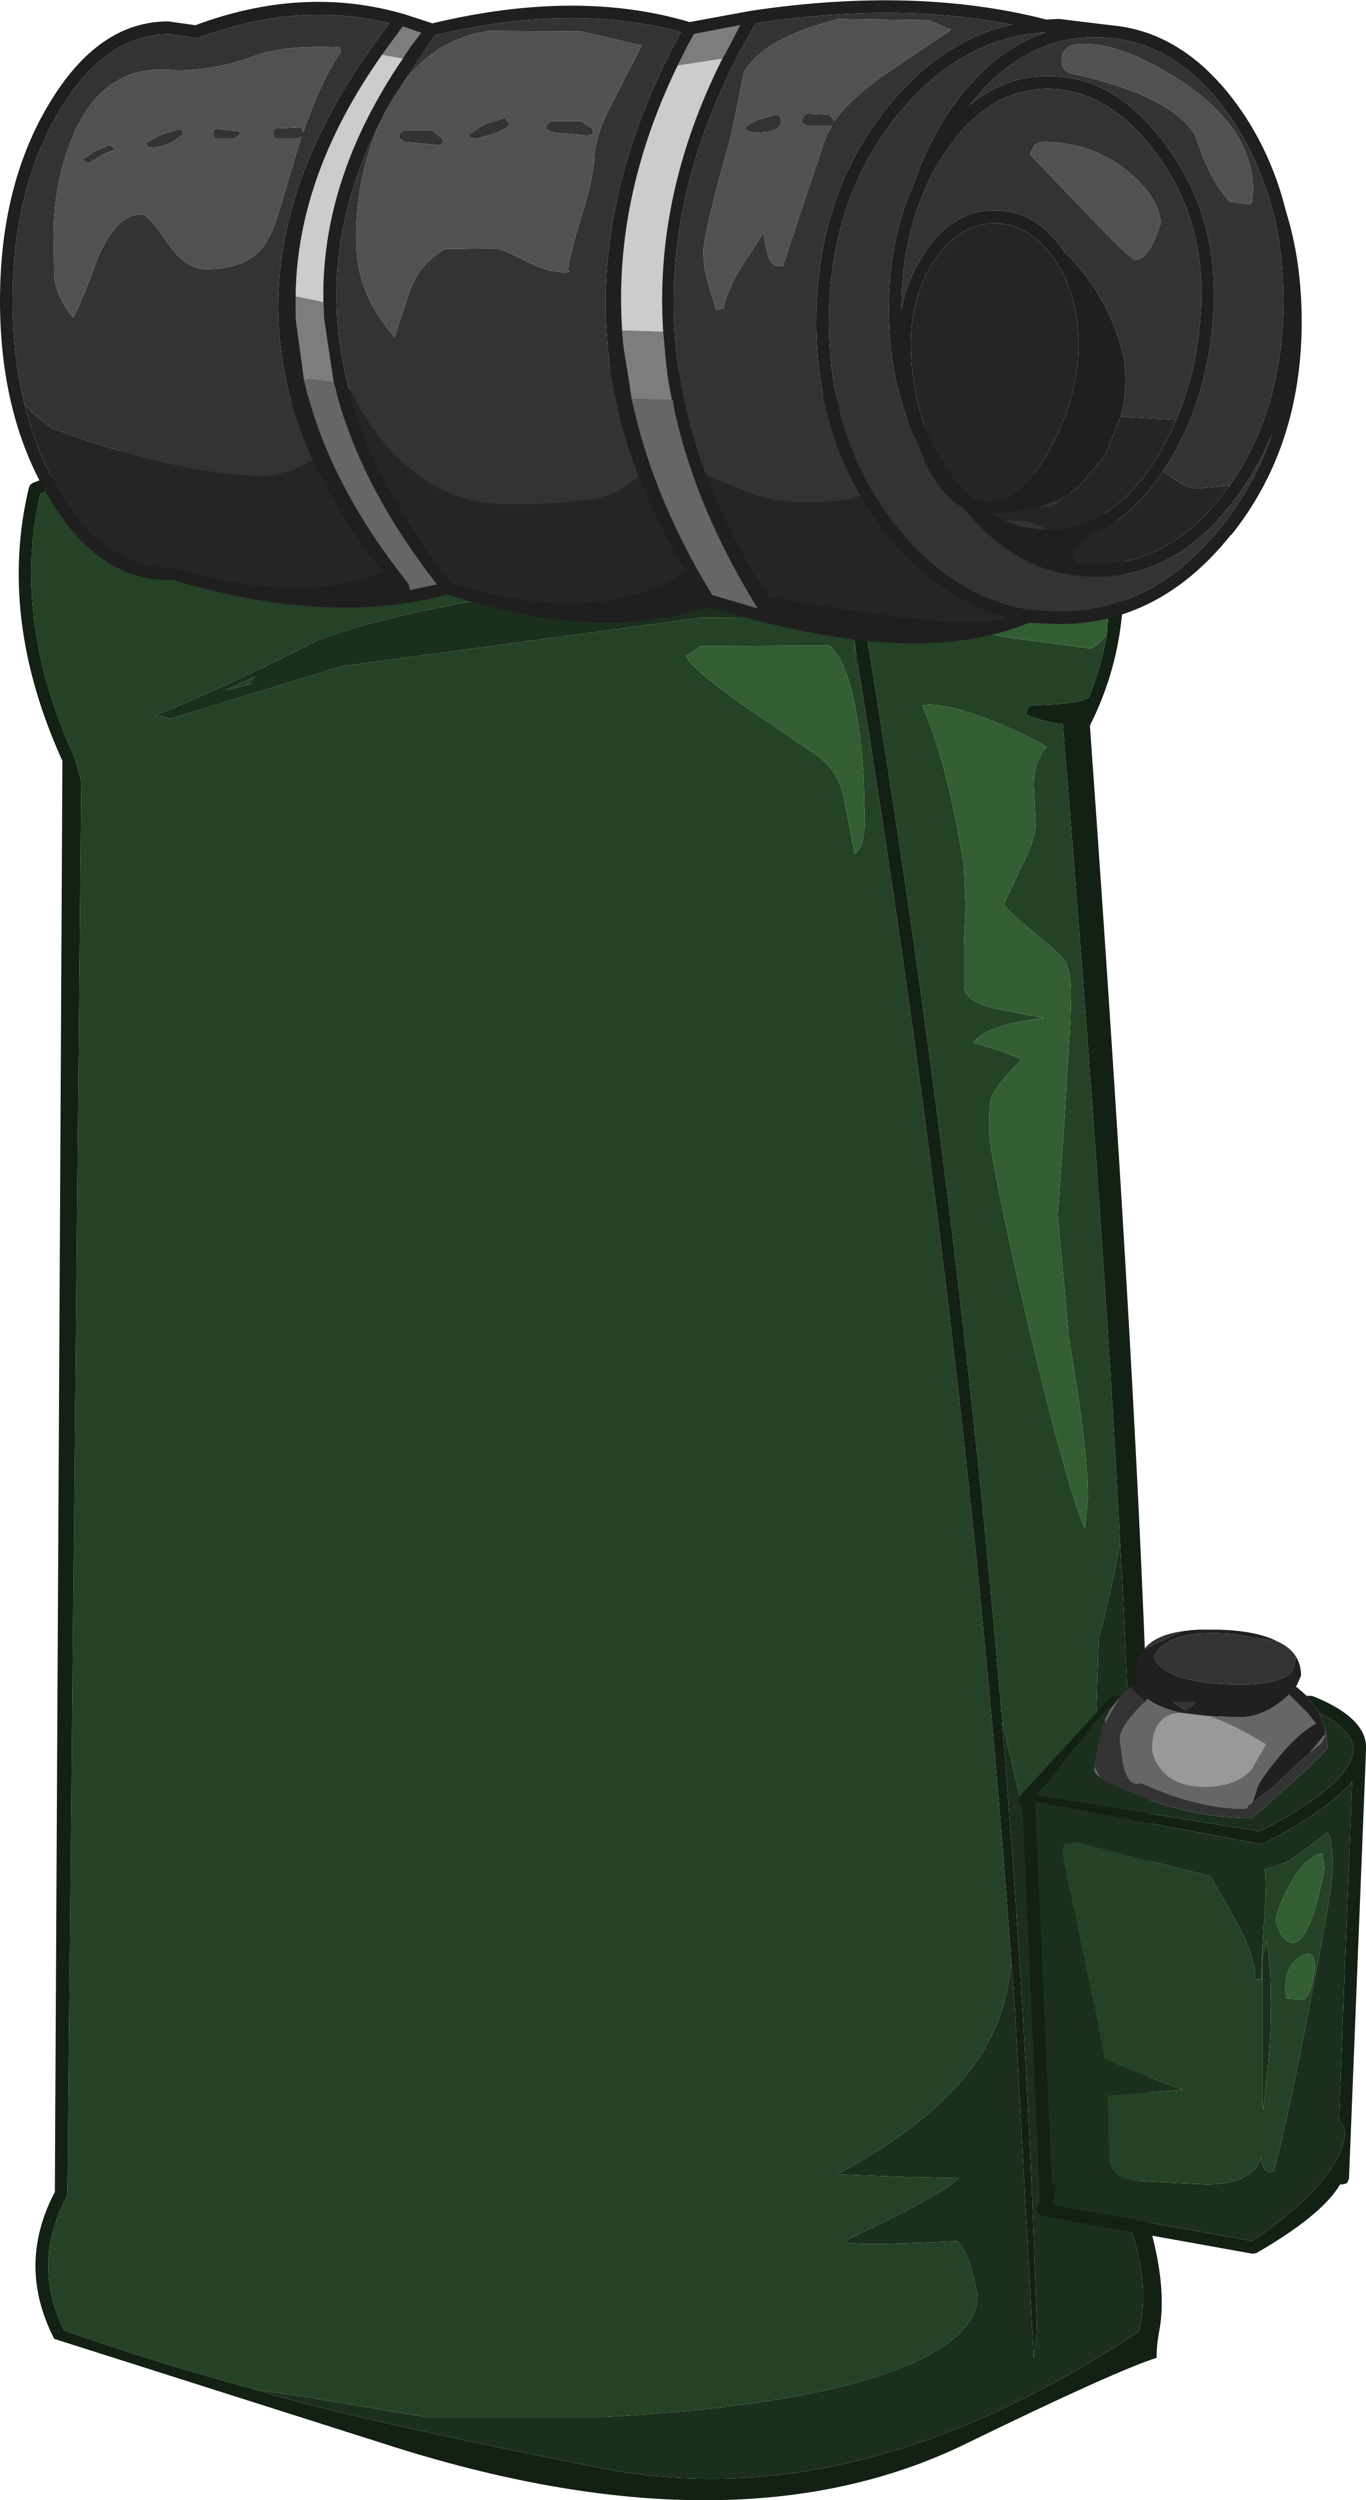 <?xml version="1.0" encoding="UTF-8" standalone="no"?>
<svg xmlns:ffdec="https://www.free-decompiler.com/flash" xmlns:xlink="http://www.w3.org/1999/xlink" ffdec:objectType="shape" height="198.3px" width="108.35px" xmlns="http://www.w3.org/2000/svg">
  <g transform="matrix(1.0, 0.0, 0.0, 1.0, 33.55, 206.75)">
    <path d="M54.25 -156.45 Q53.8 -153.85 52.8 -151.4 L52.7 -151.35 Q51.8 -150.9 48.25 -150.8 47.85 -150.65 47.85 -150.05 49.75 -149.35 50.75 -149.35 53.95 -110.2 55.3 -84.4 54.55 -80.35 53.6 -76.75 L53.3 -67.4 Q53.2 -61.55 52.0 -58.05 48.55 -60.3 47.35 -64.25 L45.95 -70.15 Q42.5 -111.7 35.25 -156.0 L35.3 -156.0 35.65 -156.2 Q38.6 -160.6 38.2 -164.55 L38.1 -164.8 37.85 -164.95 Q9.25 -174.45 -22.75 -164.5 L-23.15 -164.4 -23.4 -164.3 -23.45 -164.25 -24.05 -164.1 -25.8 -163.3 -24.85 -163.55 -25.3 -163.05 Q-25.05 -162.8 -24.0 -162.8 L-19.25 -163.8 -16.55 -163.75 Q-14.9 -163.65 -13.15 -164.5 L-5.75 -164.55 -3.7 -164.75 -1.75 -165.0 5.25 -165.05 10.5 -165.25 19.15 -165.25 26.15 -164.25 Q31.3 -163.35 34.5 -161.75 L34.0 -161.5 Q33.1 -160.95 32.5 -160.75 L28.5 -160.4 23.1 -160.75 16.25 -160.8 Q-0.85 -158.85 -8.4 -155.95 -15.55 -152.3 -21.25 -150.0 L-20.0 -149.75 -6.8 -153.8 -6.5 -153.9 22.0 -157.75 28.75 -157.8 Q33.6 -157.1 34.2 -155.9 L34.25 -155.8 34.25 -155.65 34.25 -154.45 34.55 -153.7 Q43.05 -101.3 46.65 -51.45 L46.65 -51.4 Q46.4 -46.65 43.65 -42.9 40.3 -38.3 32.85 -34.3 L37.75 -34.1 42.5 -34.0 Q41.15 -32.65 33.5 -29.05 L33.65 -28.9 Q34.3 -28.6 42.35 -29.0 42.95 -28.5 43.5 -26.85 L44.0 -24.75 Q44.0 -21.3 37.65 -18.85 30.0 -15.9 14.35 -15.05 L0.2 -15.05 -9.05 -16.6 -13.4 -17.25 Q-20.65 -19.2 -28.45 -21.9 -31.1 -27.25 -28.25 -32.55 L-28.2 -32.8 -27.1 -144.75 -27.65 -146.7 Q-32.65 -157.65 -30.35 -167.6 19.55 -186.9 54.25 -164.7 L54.55 -160.4 53.75 -160.75 Q54.15 -161.15 53.85 -161.5 52.65 -161.35 48.7 -159.9 45.5 -158.75 39.65 -158.5 L39.6 -157.8 45.95 -156.25 53.0 -155.3 Q53.8 -155.75 54.25 -156.45 M20.9 -154.75 Q20.9 -154.05 25.2 -150.95 L31.0 -147.0 Q33.0 -145.75 33.45 -143.15 L34.25 -139.0 Q35.25 -139.8 35.0 -143.0 35.0 -146.4 34.45 -149.8 33.7 -154.3 32.25 -155.55 L22.0 -155.5 20.9 -154.75 M47.3 -137.65 Q48.55 -140.1 48.6 -141.25 L48.45 -144.45 Q48.45 -146.5 49.5 -147.5 47.6 -148.65 44.7 -149.75 41.1 -151.1 39.6 -150.8 41.65 -146.1 42.9 -138.05 L43.05 -134.9 42.9 -131.75 42.9 -128.5 Q42.95 -127.35 45.4 -126.75 L49.25 -126.0 Q44.75 -125.5 43.65 -124.05 L45.8 -123.4 47.5 -122.75 Q45.45 -120.7 45.1 -119.7 44.9 -119.25 44.9 -117.2 44.9 -115.15 47.8 -102.6 50.85 -89.5 52.5 -85.5 L52.75 -87.9 Q52.75 -91.75 51.25 -100.5 L50.35 -110.4 50.85 -117.35 51.35 -125.9 51.4 -127.85 Q51.4 -129.55 51.0 -130.4 50.8 -130.9 48.4 -132.85 46.1 -134.7 46.1 -135.1 L47.3 -137.65 M-15.65 -152.0 L-15.4 -152.15 -13.3 -153.1 -14.0 -152.45 -13.45 -152.55 -15.65 -152.0" fill="#244225" fill-rule="evenodd" stroke="none"/>
    <path d="M54.25 -156.45 Q53.8 -155.75 53.0 -155.3 L45.95 -156.25 39.6 -157.8 39.65 -158.5 Q45.5 -158.75 48.7 -159.9 52.65 -161.35 53.85 -161.5 54.15 -161.15 53.75 -160.75 L54.55 -160.4 54.25 -156.45 M20.9 -154.75 L22.0 -155.5 32.25 -155.55 Q33.7 -154.3 34.45 -149.8 35.0 -146.4 35.0 -143.0 35.25 -139.8 34.25 -139.0 L33.45 -143.15 Q33.0 -145.75 31.0 -147.0 L25.2 -150.95 Q20.9 -154.05 20.9 -154.75 M47.3 -137.65 L46.1 -135.1 Q46.1 -134.7 48.4 -132.85 50.8 -130.9 51.0 -130.4 51.4 -129.55 51.4 -127.85 L51.35 -125.9 50.85 -117.35 50.35 -110.4 51.25 -100.5 Q52.75 -91.75 52.75 -87.9 L52.5 -85.5 Q50.85 -89.5 47.8 -102.6 44.9 -115.15 44.9 -117.2 44.9 -119.25 45.1 -119.7 45.45 -120.7 47.5 -122.75 L45.8 -123.4 43.65 -124.05 Q44.75 -125.5 49.25 -126.0 L45.4 -126.75 Q42.95 -127.35 42.9 -128.5 L42.9 -131.75 43.05 -134.9 42.9 -138.05 Q41.65 -146.1 39.6 -150.8 41.1 -151.1 44.7 -149.75 47.6 -148.65 49.5 -147.5 48.45 -146.5 48.45 -144.45 L48.6 -141.25 Q48.55 -140.1 47.3 -137.65" fill="#335e34" fill-rule="evenodd" stroke="none"/>
    <path d="M-13.4 -17.25 L-9.05 -16.6 0.2 -15.05 14.35 -15.05 Q30.0 -15.9 37.65 -18.85 44.0 -21.3 44.0 -24.75 L43.5 -26.85 Q42.95 -28.5 42.35 -29.0 34.3 -28.6 33.65 -28.9 L33.5 -29.05 Q41.15 -32.65 42.5 -34.0 L37.75 -34.1 32.85 -34.3 Q40.3 -38.3 43.65 -42.9 46.4 -46.65 46.65 -51.4 L46.95 -47.4 48.45 -19.75 48.7 -22.0 Q48.05 -43.35 46.3 -65.45 L45.95 -70.15 47.35 -64.25 Q48.55 -60.3 52.0 -58.05 53.2 -61.55 53.3 -67.4 L53.6 -76.75 Q54.55 -80.35 55.3 -84.4 L55.45 -81.75 55.45 -81.7 Q57.65 -37.9 54.3 -34.85 L54.1 -34.6 54.2 -34.25 Q58.1 -27.2 56.8 -21.85 34.5 -7.0 14.1 -11.0 -6.3 -15.05 -13.4 -17.25 M34.55 -153.7 L34.25 -154.45 34.25 -155.65 34.5 -154.15 34.55 -153.7 M34.2 -155.9 Q33.6 -157.1 28.75 -157.8 L22.0 -157.75 -6.5 -153.9 -6.8 -153.8 -20.0 -149.75 -21.25 -150.0 Q-15.55 -152.3 -8.4 -155.95 -0.85 -158.85 16.25 -160.8 L23.1 -160.75 28.5 -160.4 32.5 -160.75 Q33.1 -160.95 34.0 -161.5 L34.5 -161.75 Q31.3 -163.35 26.15 -164.25 L19.15 -165.25 10.5 -165.25 5.25 -165.05 -1.75 -165.0 -3.7 -164.75 -5.75 -164.55 -13.15 -164.5 Q-14.9 -163.65 -16.55 -163.75 L-19.25 -163.8 -24.0 -162.8 Q-25.05 -162.8 -25.3 -163.05 L-24.85 -163.55 -24.35 -163.7 -19.05 -165.15 Q11.2 -172.65 37.75 -164.35 37.4 -160.75 34.95 -157.05 L34.85 -156.85 34.8 -156.75 34.7 -156.5 34.6 -156.5 34.3 -156.3 34.2 -155.9 M-23.4 -164.3 L-23.15 -164.4 -22.75 -164.5 -23.4 -164.3 M-15.65 -152.0 L-13.45 -152.55 -14.0 -152.45 -13.3 -153.1 -15.4 -152.15 -15.65 -152.0" fill="#1b301c" fill-rule="evenodd" stroke="none"/>
    <path d="M55.0 -165.4 L55.15 -165.25 55.2 -165.05 Q56.55 -156.45 52.9 -149.2 60.6 -41.7 56.2 -34.4 59.2 -26.85 58.45 -22.15 58.15 -20.55 58.2 -19.75 54.9 -18.7 43.0 -12.9 25.0 -4.15 -2.05 -12.6 L-29.25 -21.25 Q-32.25 -27.1 -29.2 -32.9 L-28.6 -146.4 Q-33.75 -157.75 -31.25 -168.1 L-31.15 -168.3 -30.95 -168.45 Q19.8 -188.2 55.0 -165.4 M55.3 -84.4 Q53.95 -110.2 50.75 -149.35 49.75 -149.35 47.85 -150.05 47.85 -150.65 48.25 -150.8 51.8 -150.9 52.7 -151.35 L52.8 -151.4 Q53.8 -153.85 54.25 -156.45 L54.55 -160.4 54.25 -164.7 Q19.55 -186.9 -30.35 -167.6 -32.65 -157.65 -27.65 -146.7 L-27.1 -144.75 -28.2 -32.8 -28.25 -32.55 Q-31.1 -27.25 -28.45 -21.9 -20.65 -19.2 -13.4 -17.25 -6.3 -15.05 14.1 -11.0 34.5 -7.0 56.8 -21.85 58.1 -27.2 54.2 -34.25 L54.1 -34.6 54.3 -34.85 Q57.65 -37.9 55.45 -81.7 L55.45 -81.75 55.3 -84.4 M46.65 -51.4 L46.65 -51.45 Q43.05 -101.3 34.55 -153.7 L34.5 -154.15 34.25 -155.65 34.25 -155.8 34.2 -155.9 34.3 -156.3 34.6 -156.5 34.7 -156.5 34.8 -156.75 34.85 -156.85 34.95 -157.05 Q37.4 -160.75 37.75 -164.35 11.2 -172.65 -19.05 -165.15 L-24.35 -163.7 -24.85 -163.55 -25.8 -163.3 -24.05 -164.1 -23.45 -164.25 -23.4 -164.3 -22.75 -164.5 Q9.25 -174.45 37.85 -164.95 L38.1 -164.8 38.2 -164.55 Q38.6 -160.6 35.65 -156.2 L35.3 -156.0 35.25 -156.0 Q42.5 -111.7 45.95 -70.15 L46.3 -65.45 Q48.05 -43.35 48.7 -22.0 L48.45 -19.75 46.95 -47.4 46.65 -51.4" fill="#122113" fill-rule="evenodd" stroke="none"/>
    <path d="M71.6 -69.55 L71.1 -70.9 Q73.75 -69.6 73.8 -68.0 L73.8 -67.9 73.8 -67.85 Q73.5 -65.2 66.4 -61.5 L48.7 -64.35 54.2 -71.25 54.55 -71.25 54.1 -70.4 53.95 -70.05 53.25 -66.9 53.25 -66.65 53.25 -66.35 Q53.25 -66.1 53.75 -65.75 L54.2 -65.45 56.5 -64.45 56.95 -64.25 Q61.35 -62.55 65.75 -62.55 71.75 -67.8 71.75 -68.2 L71.6 -69.55 M56.85 -59.35 L51.85 -60.65 50.9 -60.5 Q50.75 -60.35 50.75 -59.75 50.75 -59.35 53.5 -46.5 L54.05 -43.45 55.7 -42.75 60.25 -41.0 54.3 -40.55 54.35 -39.25 54.45 -35.35 Q54.65 -34.15 56.2 -33.8 L62.1 -33.5 Q65.7 -33.5 66.5 -35.6 L66.5 -35.55 Q66.65 -34.5 67.1 -34.5 67.75 -34.5 67.5 -34.65 68.3 -37.3 70.2 -47.05 72.15 -56.9 72.15 -58.55 72.15 -60.9 71.75 -61.4 L69.3 -59.55 Q68.45 -58.9 66.8 -58.5 L66.85 -56.25 Q66.5 -51.8 66.5 -49.75 L66.0 -49.75 Q66.15 -51.5 64.2 -54.9 L62.45 -57.95 56.85 -59.35 M66.7 -60.55 Q71.8 -63.2 73.7 -65.45 L72.65 -38.55 Q73.45 -38.0 72.9 -36.4 71.7 -33.1 65.8 -29.0 L50.05 -31.85 50.2 -33.75 49.9 -33.35 48.55 -63.85 66.4 -60.5 66.7 -60.55 M66.6 -51.55 L66.9 -52.8 Q67.25 -51.15 67.25 -47.8 67.25 -44.6 66.9 -41.7 L66.65 -39.45 66.6 -39.75 66.6 -51.55" fill="#1b301c" fill-rule="evenodd" stroke="none"/>
    <path d="M56.85 -59.35 L62.45 -57.95 64.2 -54.9 Q66.15 -51.5 66.0 -49.75 L66.5 -49.75 Q66.5 -51.8 66.85 -56.25 L66.8 -58.5 Q68.45 -58.9 69.3 -59.55 L71.75 -61.4 Q72.15 -60.9 72.15 -58.55 72.15 -56.9 70.2 -47.05 68.3 -37.3 67.5 -34.65 67.75 -34.5 67.1 -34.5 66.65 -34.5 66.5 -35.55 L66.5 -35.6 Q65.7 -33.5 62.1 -33.5 L56.2 -33.8 Q54.65 -34.15 54.45 -35.35 L54.35 -39.25 54.3 -40.55 60.25 -41.0 55.7 -42.75 54.05 -43.45 53.5 -46.5 Q50.75 -59.35 50.75 -59.75 50.75 -60.35 50.9 -60.5 L51.85 -60.65 56.85 -59.35 M66.6 -51.55 L66.6 -39.75 66.65 -39.45 66.9 -41.7 Q67.25 -44.6 67.25 -47.8 67.25 -51.15 66.9 -52.8 L66.6 -51.55 M67.65 -54.3 L68.0 -53.45 Q68.45 -52.65 69.0 -52.65 70.35 -52.65 71.5 -58.5 L71.35 -59.75 Q69.9 -59.5 68.7 -57.15 67.65 -55.25 67.65 -54.3 M70.75 -50.7 Q70.75 -52.3 69.6 -51.55 68.4 -50.85 68.4 -49.0 L68.5 -48.25 69.75 -48.15 Q70.15 -48.15 70.5 -49.25 L70.75 -50.7" fill="#244225" fill-rule="evenodd" stroke="none"/>
    <path d="M70.75 -50.7 L70.5 -49.25 Q70.15 -48.15 69.75 -48.15 L68.5 -48.25 68.4 -49.0 Q68.4 -50.85 69.6 -51.55 70.75 -52.3 70.75 -50.7 M67.65 -54.3 Q67.65 -55.25 68.7 -57.15 69.9 -59.5 71.35 -59.75 L71.5 -58.5 Q70.35 -52.65 69.0 -52.65 68.45 -52.65 68.0 -53.45 L67.65 -54.3" fill="#335e34" fill-rule="evenodd" stroke="none"/>
    <path d="M57.3 -71.8 L57.45 -72.0 Q58.4 -71.3 60.15 -70.9 L59.45 -70.8 Q57.85 -70.3 57.85 -68.0 57.95 -67.2 58.5 -66.5 59.6 -65.05 62.0 -65.05 64.45 -65.05 65.7 -66.4 L66.85 -68.4 Q64.15 -70.05 62.25 -70.65 L64.75 -70.55 Q66.55 -70.55 68.25 -71.95 L68.7 -72.35 70.1 -70.95 70.85 -70.05 Q69.5 -69.35 68.05 -67.6 66.1 -65.3 66.1 -64.65 L65.85 -63.95 65.7 -63.7 65.4 -63.55 Q65.5 -63.3 65.0 -63.3 62.35 -63.3 59.0 -64.5 L56.95 -65.3 56.65 -65.25 Q55.85 -65.25 55.5 -66.9 L55.25 -68.8 Q55.25 -69.8 57.05 -71.6 L57.3 -71.8 M70.35 -67.75 L71.5 -69.15 71.55 -69.05 71.3 -68.55 70.35 -67.75 M54.1 -70.4 L54.55 -71.25 55.35 -72.25 54.1 -70.05 54.1 -70.15 54.1 -70.4 M53.25 -66.65 L53.75 -65.75 Q53.25 -66.1 53.25 -66.35 L53.25 -66.65" fill="#666666" fill-rule="evenodd" stroke="none"/>
    <path d="M69.25 -75.35 L69.0 -74.25 Q68.1 -73.15 64.85 -73.15 60.7 -73.15 58.95 -74.25 58.1 -74.8 58.0 -75.4 59.15 -77.6 64.3 -77.15 L67.8 -76.55 Q68.8 -76.1 69.25 -75.35 M60.85 -77.45 L60.15 -77.35 57.2 -75.95 Q58.15 -77.2 60.85 -77.45 M56.15 -73.0 L56.4 -72.65 57.3 -71.8 57.05 -71.6 Q55.25 -69.8 55.25 -68.8 L55.5 -66.9 Q55.85 -65.25 56.65 -65.25 L56.95 -65.3 59.0 -64.5 Q62.35 -63.3 65.0 -63.3 65.5 -63.3 65.4 -63.55 L65.7 -63.7 67.25 -64.85 69.15 -66.65 69.3 -66.8 69.7 -67.15 70.3 -67.65 70.35 -67.75 71.3 -68.55 71.55 -69.05 71.6 -69.55 71.75 -68.2 Q71.75 -67.8 65.75 -62.55 61.35 -62.55 56.95 -64.25 L56.5 -64.45 54.2 -65.45 53.75 -65.75 53.25 -66.65 53.25 -66.9 53.95 -70.05 54.1 -70.4 54.1 -70.15 54.1 -70.05 55.35 -72.25 56.15 -73.0 M60.4 -71.15 L59.5 -71.75 61.25 -71.75 61.0 -71.4 60.4 -71.15" fill="#333333" fill-rule="evenodd" stroke="none"/>
    <path d="M60.15 -70.9 L62.25 -70.65 Q64.15 -70.05 66.85 -68.4 L65.7 -66.4 Q64.45 -65.05 62.0 -65.05 59.6 -65.05 58.5 -66.5 57.95 -67.2 57.85 -68.0 57.85 -70.3 59.45 -70.8 L60.15 -70.9" fill="#999999" fill-rule="evenodd" stroke="none"/>
    <path d="M67.8 -76.55 L64.3 -77.15 Q59.15 -77.6 58.0 -75.4 58.1 -74.8 58.95 -74.25 60.7 -73.15 64.85 -73.15 68.1 -73.15 69.0 -74.25 L69.25 -75.35 Q69.65 -74.7 69.65 -73.85 L69.25 -72.95 69.35 -72.9 70.1 -72.25 71.1 -70.9 71.6 -69.55 71.55 -69.05 71.5 -69.15 70.35 -67.75 70.3 -67.65 69.7 -67.15 69.3 -66.8 69.15 -66.65 67.25 -64.85 65.7 -63.7 65.85 -63.95 66.1 -64.65 Q66.1 -65.3 68.05 -67.6 69.5 -69.35 70.85 -70.05 L70.1 -70.95 68.7 -72.35 68.25 -71.95 Q66.55 -70.55 64.75 -70.55 L62.25 -70.65 60.15 -70.9 Q58.4 -71.3 57.45 -72.0 L57.3 -71.8 56.4 -72.65 56.15 -73.0 56.6 -73.2 Q56.45 -73.65 56.6 -74.15 56.6 -75.2 57.2 -75.95 L60.15 -77.35 60.85 -77.45 61.5 -77.5 62.95 -77.5 63.15 -77.5 Q66.2 -77.4 67.8 -76.55 M60.4 -71.15 L61.0 -71.4 61.25 -71.75 59.5 -71.75 60.4 -71.15" fill="#202020" fill-rule="evenodd" stroke="none"/>
    <path d="M71.1 -70.9 L70.1 -72.25 70.45 -72.25 70.65 -72.2 Q74.95 -70.45 74.8 -68.0 L74.8 -67.9 73.45 -33.95 73.3 -33.6 72.95 -33.5 72.75 -33.5 Q71.3 -31.05 66.1 -28.05 L65.8 -28.0 49.4 -30.95 49.3 -30.95 49.15 -31.0 Q48.95 -31.0 48.85 -31.1 L48.65 -31.45 48.75 -31.8 48.95 -32.05 47.55 -63.5 47.4 -63.6 47.25 -63.85 47.25 -64.15 47.45 -64.4 54.65 -72.25 55.35 -72.25 54.55 -71.25 54.2 -71.25 48.7 -64.35 66.4 -61.5 Q73.5 -65.2 73.8 -67.85 L73.8 -67.9 73.8 -68.0 Q73.75 -69.6 71.1 -70.9 M66.7 -60.55 L66.4 -60.5 48.55 -63.85 49.9 -33.35 50.2 -33.75 50.05 -31.85 65.8 -29.0 Q71.7 -33.1 72.9 -36.4 73.45 -38.0 72.65 -38.55 L73.7 -65.45 Q71.8 -63.2 66.7 -60.55" fill="#122113" fill-rule="evenodd" stroke="none"/>
    <path d="M-3.2 -197.45 L-3.4 -197.05 Q-5.3 -192.75 -5.3 -187.95 -5.3 -185.75 -4.7 -184.05 -4.0 -182.05 -2.25 -180.0 L-1.05 -183.65 Q-0.35 -185.75 1.75 -187.0 L5.65 -187.05 Q6.2 -187.05 8.05 -186.1 9.85 -185.15 11.25 -185.15 11.85 -185.15 11.5 -185.3 11.7 -186.8 12.7 -190.0 13.55 -192.85 13.6 -194.3 13.65 -196.05 15.05 -198.65 L17.35 -203.15 12.6 -204.25 5.25 -204.3 Q0.45 -203.6 -2.3 -199.1 L0.95 -203.95 Q11.9 -206.55 20.45 -204.2 10.55 -185.95 17.1 -168.95 L15.5 -167.8 Q13.55 -166.75 6.7 -166.75 1.15 -166.75 -2.9 -171.4 -4.9 -173.8 -6.0 -176.4 -8.65 -187.0 -3.2 -197.45 M40.1 -205.15 L33.0 -205.25 Q26.9 -203.7 25.45 -201.0 L24.5 -196.25 Q22.25 -188.2 22.25 -186.85 22.25 -185.65 22.5 -184.7 L23.25 -182.15 23.85 -182.3 Q24.05 -183.55 25.2 -185.5 L27.0 -188.25 27.3 -186.7 Q27.6 -185.65 28.15 -185.65 28.8 -185.65 28.6 -185.8 L30.3 -190.95 32.0 -196.0 32.45 -196.8 32.25 -196.75 30.5 -196.75 30.0 -197.05 Q30.1 -197.6 30.5 -197.75 L32.25 -197.65 32.65 -197.15 Q33.75 -198.75 36.35 -200.65 L41.9 -204.4 40.1 -205.15 M42.05 -198.35 Q40.05 -195.55 38.95 -192.2 36.95 -187.85 36.95 -182.25 36.95 -176.35 39.15 -171.8 L39.15 -171.75 39.6 -170.65 Q40.9 -167.5 42.85 -166.5 47.2 -161.0 53.35 -161.0 60.0 -161.0 64.65 -167.5 66.3 -169.75 67.35 -172.35 66.0 -168.3 63.3 -164.95 57.95 -158.25 50.45 -158.25 L48.15 -158.4 48.05 -158.4 Q42.05 -159.4 37.6 -164.95 32.2 -171.7 32.2 -181.25 32.2 -190.8 37.6 -197.6 L37.6 -197.55 Q42.6 -203.8 49.45 -204.2 45.3 -202.85 42.05 -198.35 M58.7 -169.4 Q62.25 -174.7 62.7 -181.95 63.15 -189.4 59.1 -195.0 55.0 -200.75 49.65 -200.7 46.15 -200.75 43.35 -198.4 47.55 -203.8 53.35 -203.8 L54.45 -203.75 Q59.9 -203.25 63.85 -197.75 66.35 -194.2 67.45 -189.8 L67.5 -189.7 Q68.25 -186.5 68.25 -182.9 68.25 -174.35 64.0 -168.25 L61.4 -168.0 Q60.45 -168.0 58.7 -169.4 M58.25 -201.45 Q55.3 -203.05 53.05 -203.25 50.65 -203.5 50.65 -201.95 50.65 -201.1 51.5 -200.9 59.2 -199.25 61.25 -196.05 62.4 -192.4 64.0 -190.75 L65.5 -190.55 65.75 -190.65 65.85 -191.6 Q65.85 -197.3 58.25 -201.45 M22.45 -169.1 Q15.8 -186.8 26.4 -204.9 37.6 -206.6 46.7 -204.8 41.1 -203.55 36.8 -198.2 31.2 -191.2 31.2 -181.25 31.2 -173.45 34.7 -167.45 33.35 -166.9 30.1 -166.9 27.25 -166.9 24.35 -168.3 L22.45 -169.1 M55.35 -173.75 Q56.15 -176.85 55.25 -179.65 53.9 -183.9 50.8 -186.85 L50.8 -186.9 Q48.55 -190.1 45.35 -190.05 42.15 -190.1 39.9 -186.9 L39.9 -186.85 Q38.45 -184.8 37.95 -182.2 L37.95 -182.25 Q37.95 -187.6 39.85 -191.8 L39.85 -191.85 39.9 -191.9 Q40.5 -193.4 41.45 -194.7 44.8 -199.75 49.65 -199.7 54.5 -199.65 58.3 -194.4 62.15 -189.1 61.7 -182.0 61.4 -177.3 59.75 -173.45 L55.5 -173.7 55.35 -173.75 M49.55 -164.75 Q47.75 -164.75 46.2 -165.45 L48.0 -165.4 49.3 -164.85 49.55 -164.75 M45.25 -165.95 L45.2 -166.0 45.25 -166.0 45.25 -165.95 M48.95 -166.55 Q50.15 -166.95 51.1 -167.5 50.05 -166.5 49.25 -166.5 L48.95 -166.55 M58.5 -189.0 Q58.5 -190.9 56.1 -193.0 53.25 -195.45 49.25 -195.5 48.5 -195.4 48.4 -195.05 L48.15 -194.5 52.8 -189.65 Q56.15 -186.15 56.5 -186.15 57.6 -186.15 58.5 -189.0 M26.35 -196.25 Q25.8 -196.25 25.5 -196.55 25.85 -197.0 26.75 -197.3 L28.0 -197.65 28.3 -197.55 28.4 -197.05 Q28.4 -196.25 26.35 -196.25 M12.5 -197.15 L13.5 -196.5 13.45 -196.1 13.0 -196.0 10.25 -196.25 9.75 -196.55 Q9.75 -196.95 10.25 -197.15 L12.5 -197.15 M5.65 -196.15 L4.25 -195.75 3.75 -195.85 3.6 -196.05 4.9 -196.9 6.5 -197.4 6.9 -196.9 Q6.65 -196.55 5.65 -196.15 M1.1 -195.25 L-1.5 -195.5 -1.9 -195.8 Q-1.9 -196.25 -1.5 -196.4 L0.75 -196.4 1.65 -195.65 1.55 -195.4 Q1.5 -195.25 1.1 -195.25 M-13.4 -202.3 Q-16.15 -201.25 -19.4 -201.15 -25.35 -201.95 -27.85 -195.75 -29.3 -192.2 -29.3 -188.05 L-29.25 -184.7 Q-29.0 -183.1 -27.75 -181.55 -27.2 -182.45 -25.8 -186.3 -24.3 -189.75 -22.35 -189.75 -21.8 -189.75 -20.3 -187.55 -18.85 -185.4 -17.25 -185.4 -14.4 -185.4 -13.0 -186.8 -11.95 -187.9 -11.25 -190.55 L-9.65 -195.9 -10.0 -195.75 -11.75 -195.75 -11.8 -195.8 -11.9 -196.15 -11.8 -196.55 -9.65 -196.65 -9.5 -196.25 Q-8.05 -200.45 -6.5 -202.65 L-6.65 -203.0 Q-11.0 -203.2 -13.4 -202.3 M-31.6 -174.65 Q-32.55 -178.45 -32.55 -182.9 -32.55 -191.7 -28.85 -197.95 -25.25 -204.0 -20.15 -204.05 L-18.1 -203.75 -17.8 -203.75 Q-9.95 -206.7 -2.65 -204.9 -16.4 -187.15 -8.75 -170.25 L-9.6 -169.85 -10.3 -169.45 -10.35 -169.45 -12.25 -169.0 -12.95 -169.0 Q-19.2 -169.2 -27.65 -172.15 L-29.35 -172.75 Q-30.7 -173.65 -31.6 -174.65 M-14.6 -196.0 L-15.0 -195.75 -16.5 -195.75 -16.55 -195.8 -16.65 -196.15 -16.55 -196.55 -14.4 -196.3 -14.6 -196.0 M-19.1 -196.45 L-19.05 -196.05 -19.95 -195.45 Q-20.9 -195.05 -21.35 -195.05 -22.0 -195.05 -21.9 -195.25 L-22.0 -195.4 -20.7 -196.1 -19.3 -196.5 -19.1 -196.45 M-24.4 -194.9 L-25.4 -194.5 -26.5 -193.8 -27.05 -194.05 -26.0 -194.8 -24.8 -195.25 -24.4 -194.9" fill="#333333" fill-rule="evenodd" stroke="none"/>
    <path d="M-2.3 -199.1 Q0.45 -203.6 5.25 -204.3 L12.6 -204.25 17.35 -203.15 15.05 -198.65 Q13.65 -196.05 13.6 -194.3 13.55 -192.85 12.7 -190.0 11.7 -186.8 11.5 -185.3 11.85 -185.15 11.25 -185.15 9.85 -185.15 8.05 -186.1 6.2 -187.05 5.65 -187.05 L1.75 -187.0 Q-0.35 -185.75 -1.05 -183.65 L-2.25 -180.0 Q-4.0 -182.05 -4.7 -184.05 -5.3 -185.75 -5.3 -187.95 -5.3 -192.75 -3.4 -197.05 L-3.2 -197.45 -3.2 -197.5 -2.85 -198.15 -2.3 -199.1 M40.1 -205.15 L41.9 -204.4 36.35 -200.65 Q33.75 -198.75 32.65 -197.15 L32.25 -197.65 30.5 -197.75 Q30.1 -197.6 30.0 -197.05 L30.5 -196.75 32.25 -196.75 32.45 -196.8 32.0 -196.0 30.3 -190.95 28.6 -185.8 Q28.8 -185.65 28.15 -185.65 27.6 -185.65 27.3 -186.7 L27.0 -188.25 25.2 -185.5 Q24.05 -183.55 23.85 -182.3 L23.25 -182.15 22.5 -184.7 Q22.25 -185.65 22.25 -186.85 22.25 -188.2 24.5 -196.25 L25.45 -201.0 Q26.9 -203.7 33.0 -205.25 L40.1 -205.15 M58.25 -201.45 Q65.85 -197.3 65.85 -191.6 L65.75 -190.65 65.5 -190.55 64.0 -190.75 Q62.4 -192.4 61.25 -196.05 59.2 -199.25 51.5 -200.9 50.65 -201.1 50.65 -201.95 50.65 -203.5 53.05 -203.25 55.3 -203.05 58.25 -201.45 M58.5 -189.0 Q57.6 -186.15 56.5 -186.15 56.15 -186.15 52.8 -189.65 L48.15 -194.5 48.4 -195.05 Q48.5 -195.4 49.25 -195.5 53.25 -195.45 56.1 -193.0 58.5 -190.9 58.5 -189.0 M1.1 -195.25 Q1.5 -195.25 1.55 -195.4 L1.65 -195.65 0.75 -196.4 -1.5 -196.4 Q-1.9 -196.25 -1.9 -195.8 L-1.5 -195.5 1.1 -195.25 M5.65 -196.15 Q6.65 -196.55 6.9 -196.9 L6.5 -197.4 4.9 -196.9 3.6 -196.05 3.75 -195.85 4.25 -195.75 5.65 -196.15 M12.5 -197.15 L10.25 -197.15 Q9.75 -196.95 9.75 -196.55 L10.25 -196.25 13.0 -196.0 13.45 -196.1 13.5 -196.5 12.5 -197.15 M26.35 -196.25 Q28.4 -196.25 28.4 -197.05 L28.3 -197.55 28.0 -197.65 26.75 -197.3 Q25.85 -197.0 25.5 -196.55 25.8 -196.25 26.35 -196.25 M-13.4 -202.3 Q-11.0 -203.2 -6.65 -203.0 L-6.5 -202.65 Q-8.05 -200.45 -9.5 -196.25 L-9.65 -196.65 -11.8 -196.55 -11.9 -196.15 -11.8 -195.8 -11.75 -195.75 -10.0 -195.75 -9.65 -195.9 -11.25 -190.55 Q-11.95 -187.9 -13.0 -186.8 -14.4 -185.4 -17.25 -185.4 -18.85 -185.4 -20.3 -187.55 -21.8 -189.75 -22.35 -189.75 -24.3 -189.75 -25.8 -186.3 -27.2 -182.45 -27.75 -181.55 -29.0 -183.1 -29.25 -184.7 L-29.3 -188.05 Q-29.3 -192.2 -27.85 -195.75 -25.35 -201.95 -19.4 -201.15 -16.15 -201.25 -13.4 -202.3 M-19.1 -196.45 L-19.3 -196.5 -20.7 -196.1 -22.0 -195.4 -21.9 -195.25 Q-22.0 -195.05 -21.35 -195.05 -20.9 -195.05 -19.95 -195.45 L-19.05 -196.05 -19.1 -196.45 M-14.6 -196.0 L-14.4 -196.3 -16.55 -196.55 -16.65 -196.15 -16.55 -195.8 -16.5 -195.75 -15.0 -195.75 -14.6 -196.0 M-24.4 -194.9 L-24.8 -195.25 -26.0 -194.8 -27.05 -194.05 -26.5 -193.8 -25.4 -194.5 -24.4 -194.9" fill="#515151" fill-rule="evenodd" stroke="none"/>
    <path d="M23.75 -202.1 Q18.35 -191.35 19.05 -180.45 L15.8 -180.55 Q15.1 -191.05 20.2 -201.55 L23.75 -202.1 M-3.25 -202.4 L-2.7 -202.3 -1.6 -202.1 Q-8.1 -192.55 -7.9 -182.8 L-10.1 -183.25 Q-10.0 -192.85 -3.25 -202.4" fill="#cccccc" fill-rule="evenodd" stroke="none"/>
    <path d="M20.2 -201.55 L20.95 -203.05 21.5 -204.05 25.15 -204.75 24.3 -203.1 23.75 -202.1 20.2 -201.55 M19.05 -180.45 L19.15 -179.35 Q19.3 -177.2 19.75 -175.05 L16.55 -175.1 15.9 -179.35 15.8 -180.55 19.05 -180.45 M-1.6 -202.1 L-2.7 -202.3 -3.25 -202.4 -2.7 -203.15 -1.6 -204.65 -0.15 -204.15 -0.95 -203.1 -1.45 -202.35 -1.6 -202.1 M-10.1 -183.25 L-7.9 -182.8 -7.85 -181.5 -7.1 -176.5 -8.65 -176.7 -9.45 -176.75 -10.1 -181.55 -10.1 -183.25" fill="#7d7d7d" fill-rule="evenodd" stroke="none"/>
    <path d="M-3.2 -197.45 Q-8.65 -187.0 -6.0 -176.4 -5.35 -173.6 -4.05 -170.75 -1.8 -165.7 2.25 -160.55 13.6 -156.9 20.85 -161.4 18.75 -164.85 17.4 -168.3 L17.1 -168.95 Q10.55 -185.95 20.45 -204.2 11.9 -206.55 0.95 -203.95 L-2.3 -199.1 -2.85 -198.15 -3.2 -197.5 -3.2 -197.45 M23.75 -202.1 L24.3 -203.1 25.15 -204.75 21.5 -204.05 20.95 -203.05 20.2 -201.55 Q15.1 -191.05 15.8 -180.55 L15.9 -179.35 16.55 -175.1 16.8 -174.05 Q18.5 -166.85 22.95 -159.55 L26.55 -158.5 Q21.8 -166.15 20.05 -173.75 L20.0 -173.9 19.95 -174.2 19.8 -175.05 19.75 -175.05 Q19.3 -177.2 19.15 -179.35 L19.05 -180.45 Q18.35 -191.35 23.75 -202.1 M21.15 -205.0 L26.05 -205.9 Q39.15 -207.85 49.45 -205.2 L50.45 -205.25 54.55 -204.75 Q60.4 -204.25 64.65 -198.35 67.3 -194.65 68.45 -190.0 69.7 -186.0 69.7 -181.25 69.7 -171.3 64.1 -164.3 L64.1 -164.35 Q58.45 -157.25 50.45 -157.25 L48.05 -157.35 Q40.35 -154.15 27.7 -157.25 L27.5 -157.25 27.35 -157.3 22.6 -158.6 Q13.95 -155.7 1.95 -159.6 -7.4 -157.05 -19.85 -160.75 L-20.15 -160.75 -21.25 -160.8 Q-26.2 -161.4 -29.7 -167.35 -33.55 -173.8 -33.55 -182.9 -33.55 -192.0 -29.7 -198.45 -25.75 -205.1 -20.15 -205.05 L-18.05 -204.75 Q-9.6 -207.9 -1.75 -205.7 L-1.55 -205.65 0.75 -204.9 Q12.25 -207.65 21.15 -205.0 M64.0 -168.25 Q68.25 -174.35 68.25 -182.9 68.25 -186.5 67.5 -189.7 L67.45 -189.8 Q66.35 -194.2 63.85 -197.75 59.9 -203.25 54.45 -203.75 L53.35 -203.8 Q47.55 -203.8 43.35 -198.4 46.15 -200.75 49.65 -200.7 55.0 -200.75 59.1 -195.0 63.15 -189.4 62.7 -181.95 62.25 -174.7 58.7 -169.4 L58.65 -169.25 58.0 -168.4 Q55.75 -165.4 52.95 -164.35 50.05 -162.0 53.35 -162.0 58.8 -162.0 62.85 -166.8 L63.85 -168.1 64.0 -168.25 M42.05 -198.35 Q45.3 -202.85 49.45 -204.2 42.6 -203.8 37.6 -197.55 L37.6 -197.6 Q32.2 -190.8 32.2 -181.25 32.2 -171.7 37.6 -164.95 42.05 -159.4 48.05 -158.4 L48.15 -158.4 50.45 -158.25 Q57.95 -158.25 63.3 -164.95 66.0 -168.3 67.35 -172.35 66.3 -169.75 64.65 -167.5 60.0 -161.0 53.35 -161.0 47.2 -161.0 42.85 -166.5 40.9 -167.5 39.6 -170.65 L39.15 -171.75 39.15 -171.8 Q36.95 -176.35 36.95 -182.25 36.95 -187.85 38.95 -192.2 40.05 -195.55 42.05 -198.35 M34.7 -167.45 Q31.2 -173.45 31.2 -181.25 31.2 -191.2 36.8 -198.2 41.1 -203.55 46.7 -204.8 37.6 -206.6 26.4 -204.9 15.8 -186.8 22.45 -169.1 L22.8 -168.25 Q24.55 -163.85 27.45 -159.4 42.1 -156.75 46.25 -157.75 40.9 -159.2 36.8 -164.35 L36.8 -164.3 34.95 -166.95 34.7 -167.45 M59.75 -173.45 Q61.4 -177.3 61.7 -182.0 62.15 -189.1 58.3 -194.4 54.5 -199.65 49.65 -199.7 44.8 -199.75 41.45 -194.7 40.5 -193.4 39.9 -191.9 L39.85 -191.85 39.85 -191.8 Q37.95 -187.6 37.95 -182.25 L37.95 -182.2 Q38.45 -184.8 39.9 -186.85 L39.9 -186.9 Q42.15 -190.1 45.35 -190.05 48.55 -190.1 50.8 -186.9 L50.8 -186.85 Q53.9 -183.9 55.25 -179.65 56.15 -176.85 55.35 -173.75 L54.3 -171.1 54.15 -170.8 54.05 -170.55 54.0 -170.5 52.0 -168.15 51.15 -167.55 51.1 -167.5 Q50.15 -166.95 48.95 -166.55 L48.9 -166.55 48.55 -166.45 45.75 -166.0 45.25 -166.0 45.2 -166.0 45.25 -165.95 46.2 -165.45 Q47.75 -164.75 49.55 -164.75 L49.6 -164.75 Q54.4 -164.75 57.8 -169.8 58.95 -171.55 59.75 -173.45 M45.35 -189.05 Q42.65 -189.0 40.7 -186.3 38.7 -183.45 38.7 -179.4 38.7 -175.85 40.05 -172.2 L40.1 -172.15 41.45 -169.8 Q42.25 -168.55 43.2 -167.6 L43.35 -167.45 43.55 -167.25 44.85 -167.0 Q47.55 -167.05 49.7 -171.1 52.0 -175.3 52.0 -179.4 52.0 -183.45 50.0 -186.3 48.05 -189.0 45.35 -189.05 M-8.75 -170.25 Q-16.4 -187.15 -2.65 -204.9 -9.95 -206.7 -17.8 -203.75 L-18.1 -203.75 -20.15 -204.05 Q-25.25 -204.0 -28.85 -197.95 -32.55 -191.7 -32.55 -182.9 -32.55 -178.45 -31.6 -174.65 L-31.1 -172.85 -30.95 -172.4 -30.9 -172.3 -30.75 -171.85 Q-30.0 -169.75 -28.85 -167.85 -25.6 -162.4 -21.1 -161.8 L-20.15 -161.75 -19.8 -161.75 -19.65 -161.7 Q-9.8 -158.8 -3.2 -161.35 -5.85 -164.65 -7.6 -168.0 L-8.1 -168.95 -8.2 -169.15 -8.3 -169.35 -8.75 -170.25 M-1.6 -202.1 L-1.45 -202.35 -0.95 -203.1 -0.15 -204.15 -1.6 -204.65 -2.7 -203.15 -3.25 -202.4 Q-10.0 -192.85 -10.1 -183.25 L-10.1 -181.55 -9.45 -176.75 -9.2 -175.7 Q-7.25 -168.1 -1.15 -160.45 L-1.05 -160.1 -1.05 -159.95 1.1 -160.4 Q-4.85 -168.05 -6.85 -175.55 L-7.1 -176.5 -7.85 -181.5 -7.9 -182.8 Q-8.1 -192.55 -1.6 -202.1" fill="#1f1f1f" fill-rule="evenodd" stroke="none"/>
    <path d="M-6.0 -176.4 Q-4.9 -173.8 -2.9 -171.4 1.15 -166.75 6.7 -166.75 13.55 -166.75 15.5 -167.8 L17.1 -168.95 17.4 -168.3 Q18.75 -164.85 20.85 -161.4 13.6 -156.9 2.25 -160.55 -1.8 -165.7 -4.05 -170.75 -5.35 -173.6 -6.0 -176.4 M64.0 -168.25 L63.85 -168.1 62.85 -166.8 Q58.8 -162.0 53.35 -162.0 50.05 -162.0 52.95 -164.35 55.75 -165.4 58.0 -168.4 L58.65 -169.25 58.7 -169.4 Q60.45 -168.0 61.4 -168.0 L64.0 -168.25 M34.7 -167.45 L34.95 -166.95 36.8 -164.3 36.8 -164.35 Q40.9 -159.2 46.25 -157.75 42.1 -156.75 27.45 -159.4 24.55 -163.85 22.8 -168.25 L22.45 -169.1 24.35 -168.3 Q27.25 -166.9 30.1 -166.9 33.35 -166.9 34.7 -167.45 M59.75 -173.45 Q58.95 -171.55 57.8 -169.8 54.4 -164.75 49.6 -164.75 L49.55 -164.75 49.3 -164.85 48.0 -165.4 46.2 -165.45 45.25 -165.95 45.25 -166.0 45.75 -166.0 48.55 -166.45 48.9 -166.55 48.95 -166.55 49.25 -166.5 Q50.05 -166.5 51.1 -167.5 L51.15 -167.55 52.0 -168.15 54.0 -170.5 54.05 -170.55 54.15 -170.8 54.3 -171.1 55.35 -173.75 55.5 -173.7 59.75 -173.45 M45.35 -189.05 Q48.05 -189.0 50.0 -186.3 52.0 -183.45 52.0 -179.4 52.0 -175.3 49.7 -171.1 47.55 -167.05 44.85 -167.0 L43.55 -167.25 43.35 -167.45 43.2 -167.6 Q42.25 -168.55 41.45 -169.8 L40.1 -172.15 40.05 -172.2 Q38.7 -175.85 38.7 -179.4 38.7 -183.45 40.7 -186.3 42.65 -189.0 45.35 -189.05 M-8.75 -170.25 L-8.3 -169.35 -8.2 -169.15 -8.1 -168.95 -7.6 -168.0 Q-5.85 -164.65 -3.2 -161.35 -9.8 -158.8 -19.65 -161.7 L-19.8 -161.75 -20.15 -161.75 -21.1 -161.8 Q-25.6 -162.4 -28.85 -167.85 -30.0 -169.75 -30.75 -171.85 L-30.9 -172.3 -30.95 -172.4 -31.1 -172.85 -31.6 -174.65 Q-30.7 -173.65 -29.35 -172.75 L-27.65 -172.15 Q-19.2 -169.2 -12.95 -169.0 L-12.25 -169.0 -10.35 -169.45 -10.3 -169.45 -9.6 -169.85 -8.75 -170.25" fill="#252525" fill-rule="evenodd" stroke="none"/>
    <path d="M19.75 -175.05 L19.8 -175.05 19.95 -174.2 20.0 -173.9 20.05 -173.75 Q21.8 -166.15 26.55 -158.5 L22.95 -159.55 Q18.5 -166.85 16.8 -174.05 L16.55 -175.1 19.75 -175.05 M-7.1 -176.5 L-6.85 -175.55 Q-4.85 -168.05 1.1 -160.4 L-1.05 -159.95 -1.05 -160.1 -1.15 -160.45 Q-7.25 -168.1 -9.2 -175.7 L-9.45 -176.75 -8.65 -176.7 -7.1 -176.5" fill="#666666" fill-rule="evenodd" stroke="none"/>
  </g>
</svg>
